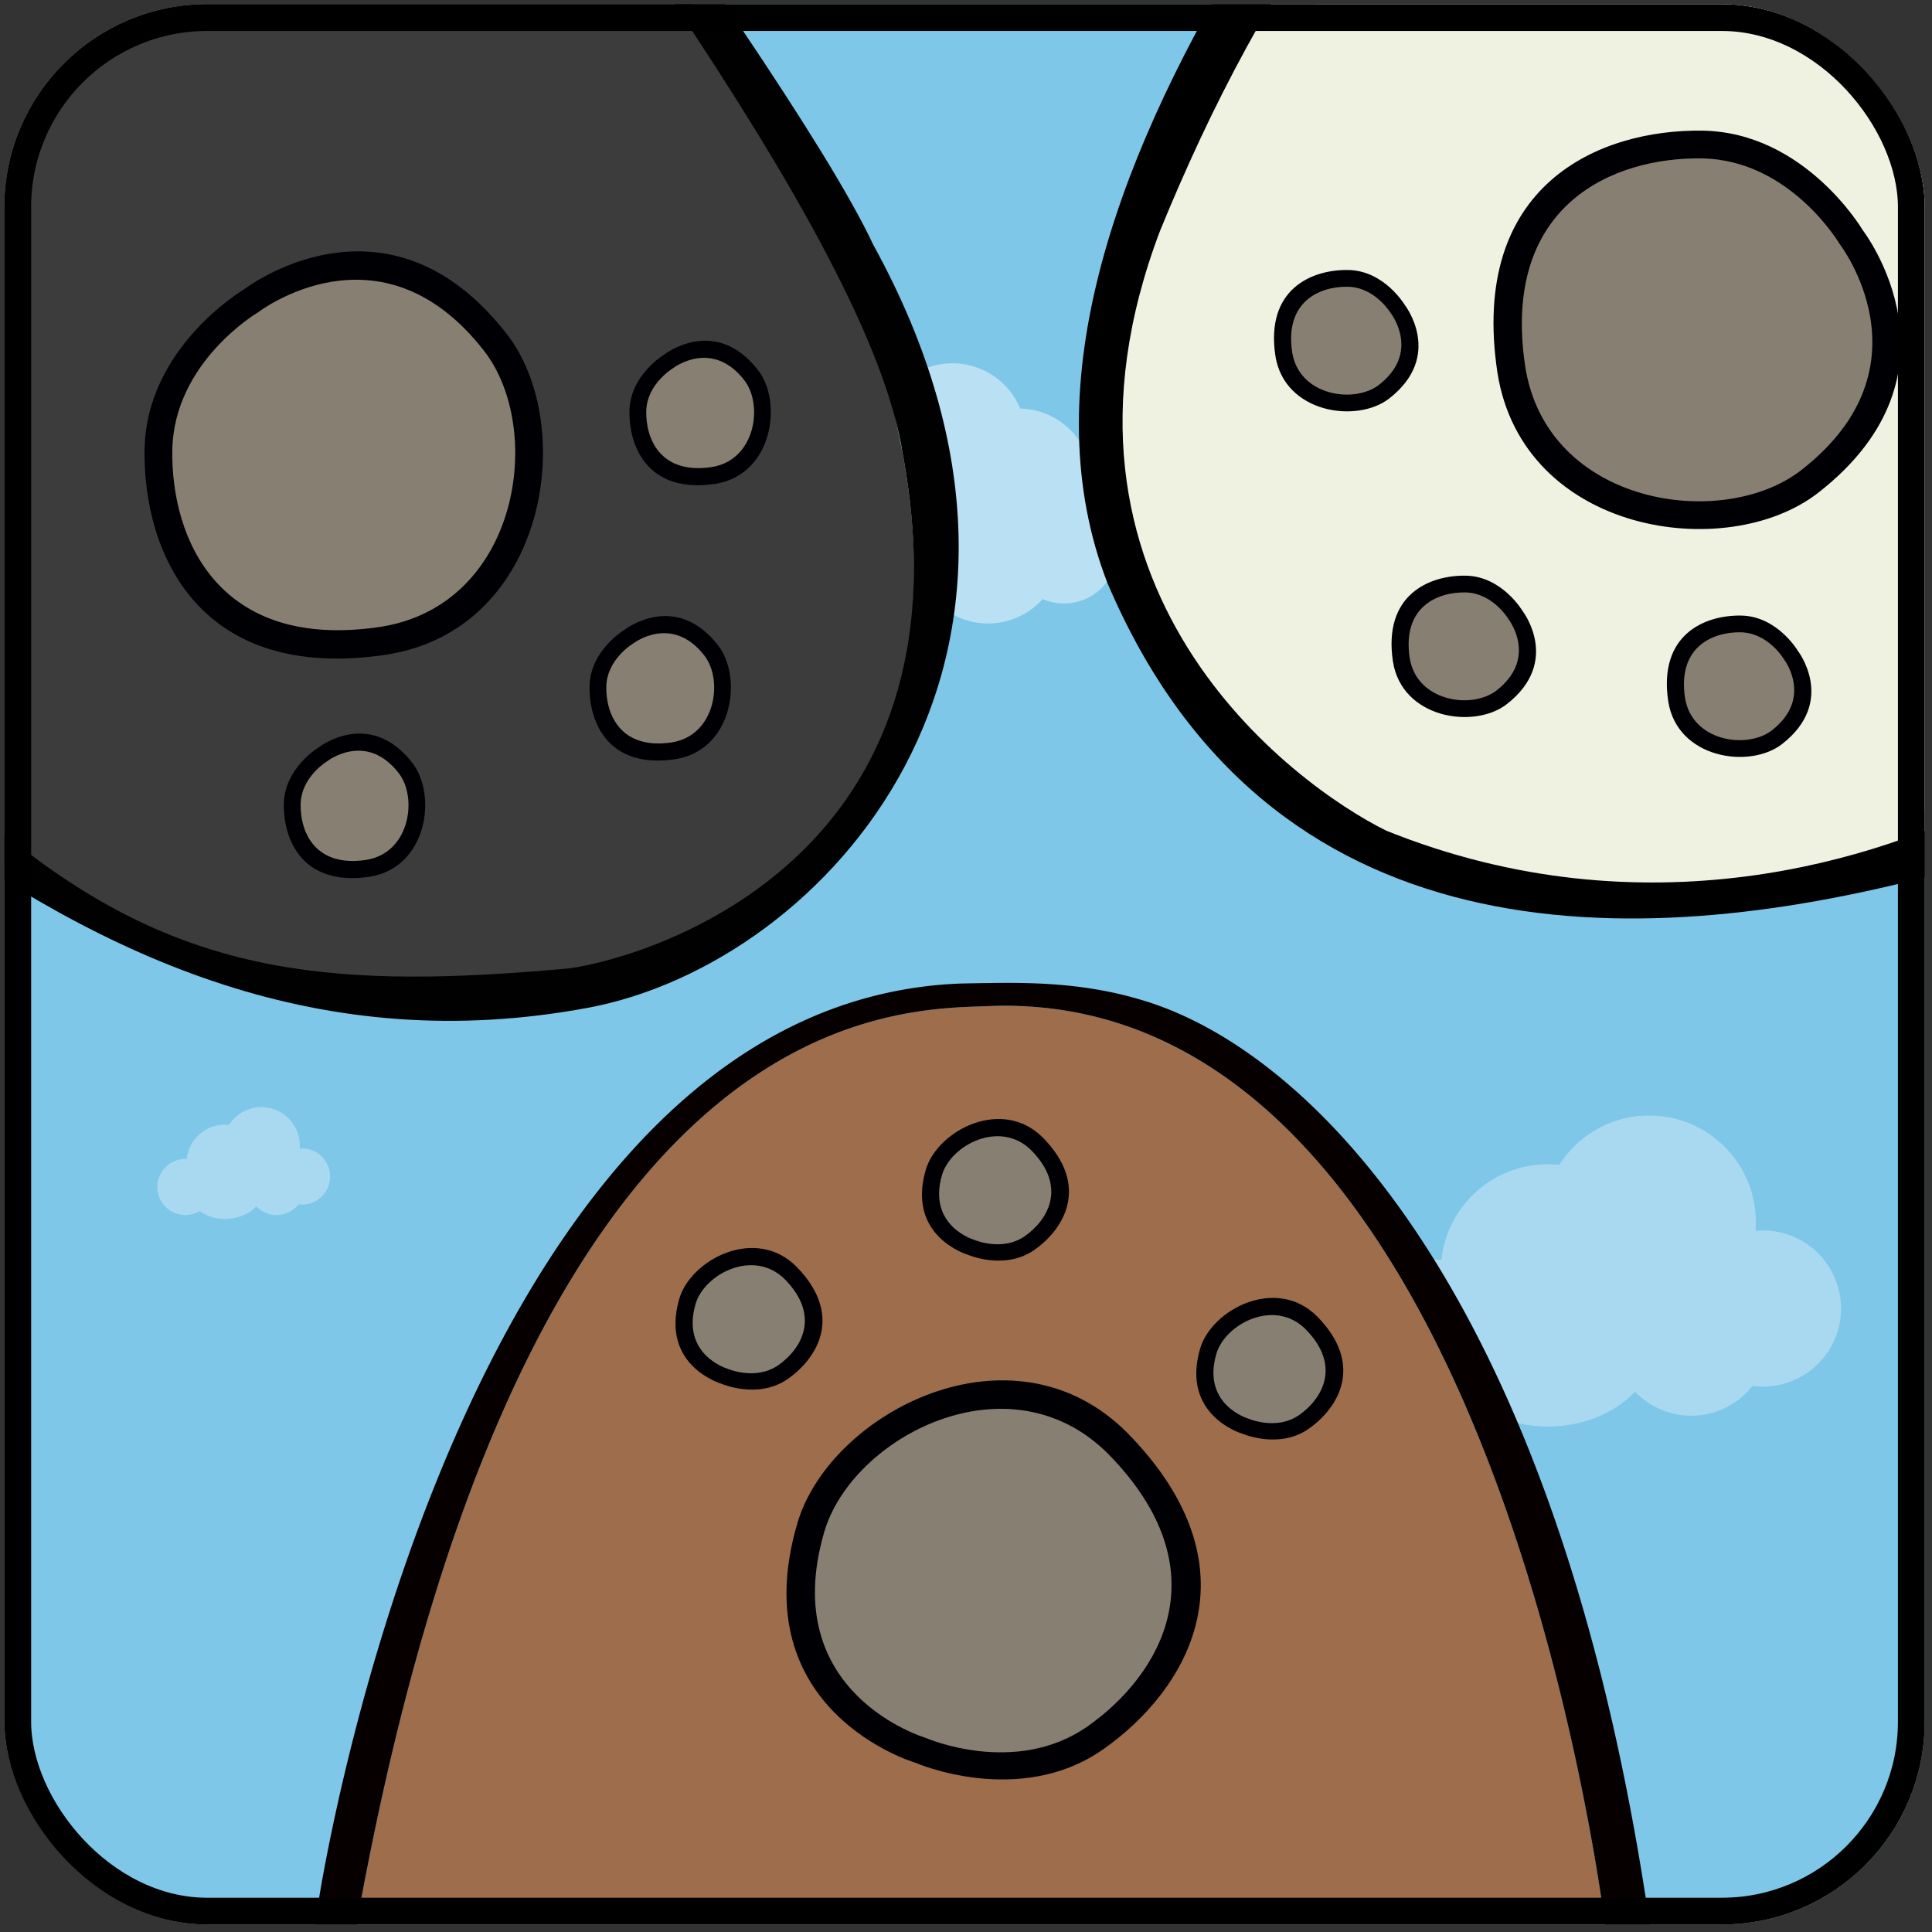 <svg xmlns="http://www.w3.org/2000/svg" fill="none" viewBox="0 0 229 229"><rect x="0" y="0" width="229" height="229" fill="#333333" stroke="none"/><g clip-path="url(#a)"><path fill="#7EC7E8" d="M228.135.5H.527v227.607h227.608z"/><path fill="#fff" d="M208.872 145.852c-.267 0-.53.018-.793.04.026-.338.044-.677.044-1.022 0-6.983-5.66-12.643-12.643-12.643-4.485 0-8.421 2.336-10.666 5.857a13 13 0 0 0-1.378-.076c-6.535 0-11.911 4.954-12.58 11.31a9 9 0 0 0-.462-.014c-5.108 0-9.249 4.142-9.249 9.25a9.25 9.25 0 0 0 9.249 9.25 9.2 9.2 0 0 0 4.737-1.316c2.412 1.799 5.759 2.805 9.388 2.565 3.809-.251 7.128-1.824 9.28-4.097a9.2 9.2 0 0 0 6.667 2.847 9.22 9.22 0 0 0 7.26-3.532c.377.047.757.079 1.146.079a9.25 9.25 0 1 0 0-18.499z" opacity=".33"/><path fill="#fff" d="M135.77 58.855a6.342 6.342 0 0 0-7.591-6.218 8.69 8.69 0 0 0-7.255-4.217 8.705 8.705 0 0 0-8.036-5.357c-3.621 0-6.738 2.225-8.043 5.383a8.7 8.7 0 0 0-7.935 7.67 8.69 8.69 0 0 0-4.039 7.34 8.704 8.704 0 0 0 8.705 8.704 8.7 8.7 0 0 0 2.974-.533 6.315 6.315 0 0 0 7.639.739 8.65 8.65 0 0 0 4.929 1.534 8.67 8.67 0 0 0 6.463-2.89 6.342 6.342 0 0 0 8.87-5.815c0-.251-.02-.498-.047-.742a6.34 6.34 0 0 0 3.367-5.599z" opacity=".46"/><path fill="#fff" d="M35.801 136.125q-.145.001-.285.014a4.544 4.544 0 0 0-8.363-2.807 4.55 4.55 0 0 0-5.017 4.039 3.325 3.325 0 1 0-.166 6.646c.623 0 1.204-.175 1.702-.473.867.647 2.07 1.008 3.375.922 1.37-.091 2.563-.655 3.337-1.473a3.314 3.314 0 0 0 5.007-.247q.203.028.412.029a3.325 3.325 0 1 0 0-6.65z" opacity=".33"/><path fill="#3C3C3C" d="M65.365 116.542c-26.583 3.804-29.395 3.235-63.975-13.465-36.76-29.156-84.16-75.418-84.16-75.418l57.81-59.709 54.701-38.165L81.462-.533c20.564 31.586 23.088 41.858 25.533 54.306 8.838 47.549-28.16 60.087-41.628 62.768z"/><path fill="#000004" d="M28.926 34.298s-11.612 6.825-11.79 19.003c-.176 12.177 6.37 27.652 28.685 24.294 19.115-3.009 22.658-27.197 14.242-38.013-14.27-18.337-31.137-5.284-31.137-5.284"/><path fill="#877F72" d="M30.572 37.031s-9.995 5.875-10.147 16.357 5.482 23.8 24.689 20.91C61.566 71.71 64.616 50.89 57.372 41.582c-12.282-15.784-26.8-4.549-26.8-4.549"/><path fill="#000004" d="M78.793 41.985s-4.121 2.422-4.184 6.743 2.26 9.813 10.179 8.62c6.783-1.068 8.04-9.651 5.054-13.488-5.064-6.507-11.049-1.876-11.049-1.876z"/><path fill="#877F72" d="M79.791 43.635s-3.144 1.848-3.192 5.145 1.724 7.488 7.766 6.579c5.176-.816 6.136-7.365 3.857-10.294-3.864-4.965-8.432-1.431-8.432-1.431z"/><path fill="#000004" d="M74.063 74.621s-4.122 2.422-4.184 6.743 2.26 9.812 10.178 8.62c6.783-1.068 8.04-9.651 5.054-13.489-5.064-6.507-11.048-1.875-11.048-1.875z"/><path fill="#877F72" d="M75.057 76.27s-3.145 1.85-3.193 5.146c-.048 3.297 1.725 7.488 7.767 6.579 5.176-.816 6.136-7.365 3.857-10.294-3.864-4.965-8.432-1.431-8.432-1.431"/><path fill="#000004" d="M37.828 88.552s-4.121 2.421-4.184 6.743c-.062 4.32 2.26 9.812 10.179 8.62 6.783-1.068 8.04-9.652 5.054-13.489-5.064-6.507-11.049-1.876-11.049-1.876z"/><path fill="#877F72" d="M38.826 90.202s-3.144 1.848-3.192 5.145 1.724 7.488 7.766 6.578c5.176-.815 6.136-7.364 3.857-10.294-3.863-4.965-8.432-1.43-8.432-1.43z"/><path fill="#000100" d="M103.498 28.998c27.153 49.284-5.796 85.25-33.819 90.458C7.167 131.073-33.004 74.749-86.069 31.055l3.336-3.599s41.565 39.073 85.363 73.07c19.908 15.453 37.835 16.699 64.9 14.251 10.217-1.498 48.306-13.455 39.468-61.002-4.037-25.947-43.072-75.914-77.387-123.996l3.25-2.484s60.15 79.18 70.637 101.703"/><path fill="#9E6D4C" d="m190.598 230.82 4.909 62.455-160.906-6.46 8.063-60.907c20.26-109.487 64.935-106.148 75.276-106.685 60.325-1.404 72.658 111.597 72.658 111.597"/><path fill="#000004" d="M108.455 208.921s12.335 5.413 22.308-1.579c9.972-6.991 18.679-21.361 2.884-37.479-13.636-13.728-35.315-2.429-39.15 10.728-6.502 22.307 13.958 28.33 13.958 28.33"/><path fill="#877F72" d="M109.707 205.986s10.616 4.659 19.2-1.359 16.078-18.386 2.483-32.259c-11.737-11.817-30.397-2.091-33.698 9.233-5.596 19.2 12.015 24.384 12.015 24.384z"/><path fill="#000004" d="M85.47 164.002s4.377 1.921 7.916-.56 6.628-7.581 1.023-13.299c-4.839-4.872-12.531-.863-13.892 3.806-2.306 7.915 4.953 10.053 4.953 10.053"/><path fill="#877F72" d="M86.226 162.232s3.34 1.466 6.04-.427c2.7-1.892 5.06-5.784.782-10.148-3.692-3.718-9.563-.658-10.602 2.904-1.76 6.04 3.78 7.671 3.78 7.671"/><path fill="#000004" d="M114.685 148.713s4.377 1.921 7.916-.56 6.628-7.581 1.023-13.299c-4.839-4.872-12.531-.863-13.892 3.806-2.307 7.915 4.953 10.053 4.953 10.053"/><path fill="#877F72" d="M115.437 146.943s3.34 1.466 6.041-.427c2.7-1.892 5.058-5.784.781-10.149-3.692-3.717-9.563-.658-10.602 2.905-1.76 6.04 3.78 7.671 3.78 7.671"/><path fill="#000004" d="M147.2 169.916s4.377 1.921 7.917-.56 6.628-7.581 1.023-13.299c-4.839-4.871-12.532-.863-13.892 3.806-2.307 7.915 4.952 10.053 4.952 10.053"/><path fill="#877F72" d="M147.953 168.145s3.339 1.466 6.04-.427c2.7-1.892 5.059-5.784.781-10.148-3.692-3.718-9.563-.658-10.601 2.904-1.76 6.04 3.78 7.671 3.78 7.671"/><path fill="#060000" d="M195.954 230.998c2.712 37.574 3.445 62.219 3.445 62.219l-3.955-.131-4.846-62.266s-12.333-113.001-72.659-111.597c-10.34.537-55.016-2.802-75.276 106.685l-7.842 60.766-6.06-.202 8.937-60.729s14.26-95.354 66.558-107.855a49.3 49.3 0 0 1 9.793-1.315c6.373-.105 14.188-.469 22.637 2.392 19.331 6.546 48.747 35.446 59.268 112.033"/><path fill="#000" d="M143.389 76.113c-25.12-34.472 31.267-108.591 62.315-141.639l-8.164-6.03C168.482-37.1 113.765 23.865 131.258 69.085c18.977 44.693 62.107 44.051 97.9 34.642 35.793-9.41 71.34-72.701 84.639-103.17-.566-.307-2.493-1.235-5.677-2.493-38.97 72.144-56.168 87.412-68.767 93.906-65.375 26.052-83.036 2.426-95.964-15.859"/><path fill="#EFF2E1" d="M257.362-32.66 307.72-1.85s-36.7 76.306-71.334 96.603c-13.486 7.039-41.298 16.11-72.084 3.702-10.867-5.37-42.973-28.705-26.759-71.207 5.946-14.49 13.043-28.366 24.203-43.547l40.287-51.076z"/><path fill="#000004" d="M220.787 27.276s-6.825-11.613-19.002-11.79c-12.178-.176-27.653 6.37-24.295 28.684 3.009 19.115 27.198 22.66 38.013 14.243 18.338-14.27 5.284-31.137 5.284-31.137"/><path fill="#877F72" d="M218.053 28.922s-5.875-9.995-16.356-10.147-23.801 5.482-20.911 24.689c2.589 16.452 23.409 19.502 32.718 12.258 15.783-12.282 4.548-26.8 4.548-26.8z"/><path fill="#000004" d="M213.101 77.146s-2.421-4.122-6.743-4.184c-4.321-.063-9.812 2.26-8.62 10.179 1.068 6.782 9.652 8.04 13.489 5.053 6.507-5.064 1.875-11.048 1.875-11.048z"/><path fill="#877F72" d="M211.448 78.139s-1.849-3.145-5.146-3.193-7.488 1.725-6.578 7.767c.815 5.176 7.365 6.136 10.294 3.857 4.965-3.864 1.431-8.432 1.431-8.432z"/><path fill="#000004" d="M180.468 72.418s-2.421-4.121-6.742-4.184c-4.322-.062-9.813 2.26-8.621 10.179 1.068 6.783 9.652 8.04 13.489 5.054 6.507-5.064 1.876-11.049 1.876-11.049z"/><path fill="#877F72" d="M178.815 73.41s-1.849-3.144-5.146-3.192-7.487 1.724-6.578 7.766c.815 5.176 7.365 6.136 10.294 3.857 4.965-3.863 1.431-8.432 1.431-8.432z"/><path fill="#000004" d="M166.535 36.186s-2.422-4.122-6.743-4.184-9.813 2.26-8.62 10.179c1.068 6.783 9.651 8.04 13.488 5.053 6.507-5.064 1.876-11.048 1.876-11.048z"/><path fill="#877F72" d="M164.885 37.18s-1.848-3.145-5.145-3.193-7.488 1.725-6.579 7.767c.816 5.176 7.365 6.136 10.294 3.857 4.965-3.864 1.431-8.432 1.431-8.432z"/></g><rect width="224.441" height="224.437" x="2.105" y="2.086" stroke="#000" stroke-width="3.171" rx="22.449"/><defs><clipPath id="a"><rect width="227.612" height="227.608" x=".52" y=".5" fill="#fff" rx="24.034"/></clipPath></defs></svg>
